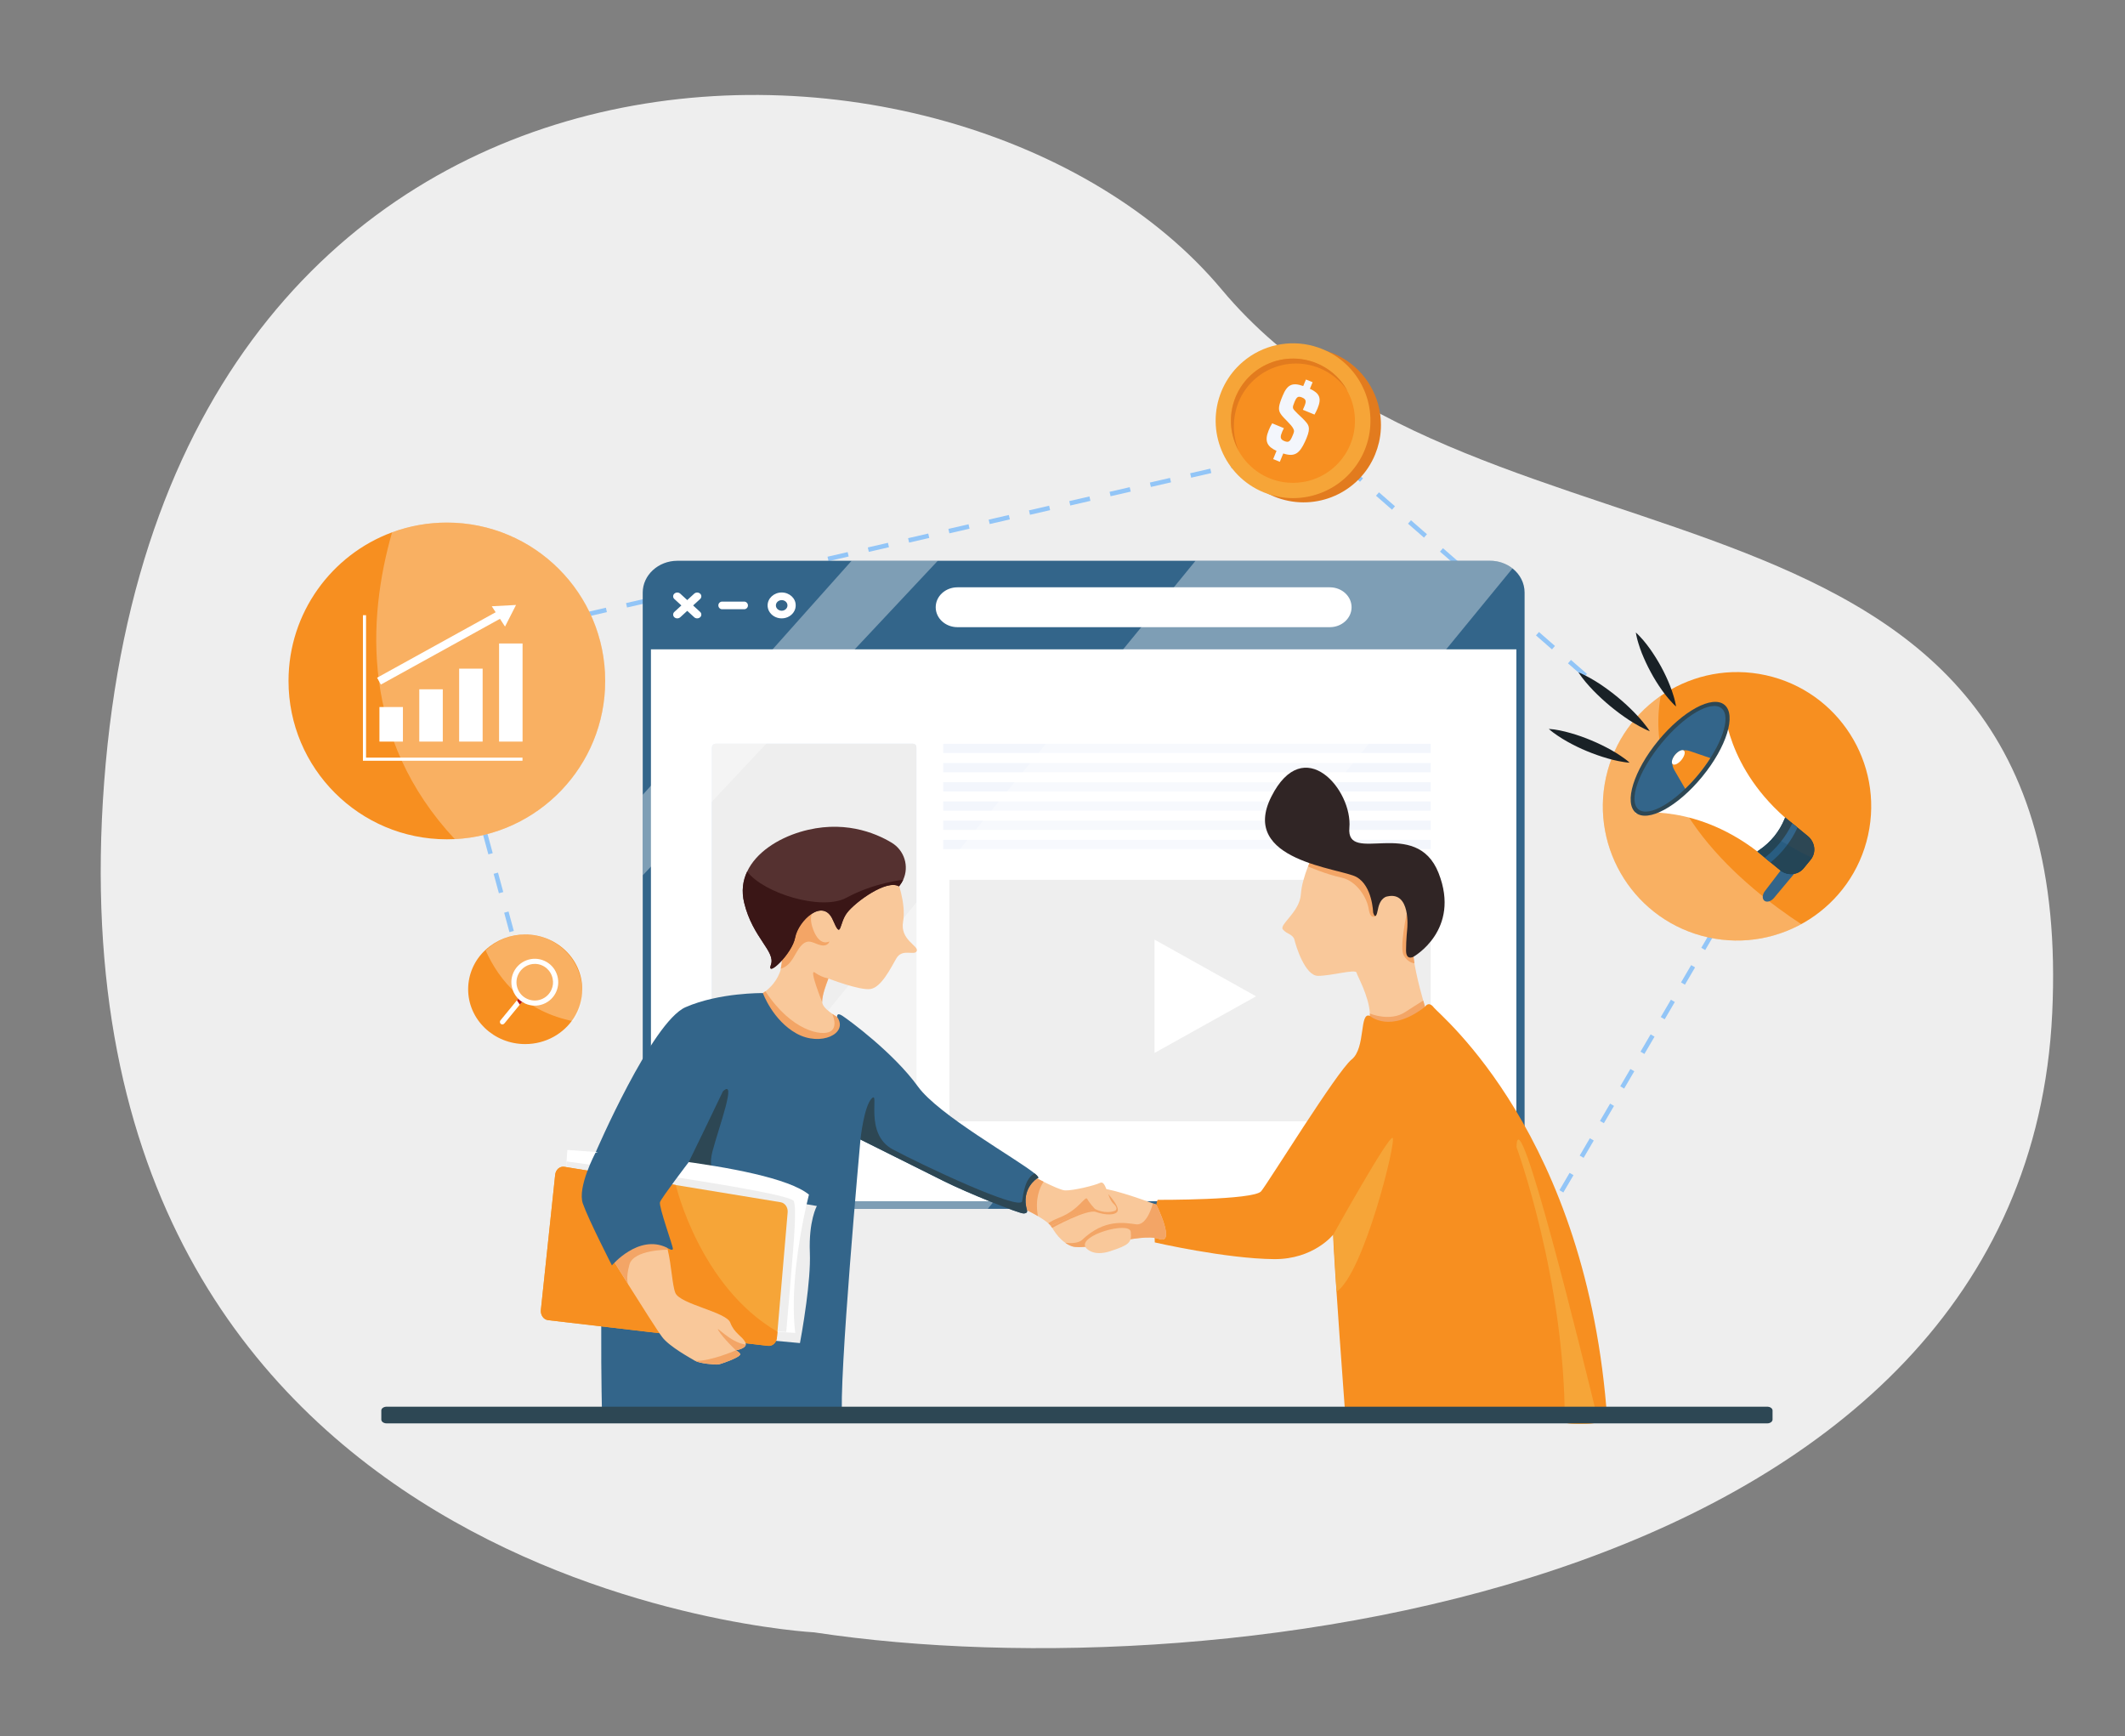 <svg xmlns="http://www.w3.org/2000/svg" xmlns:xlink="http://www.w3.org/1999/xlink" id="Layer_1" x="0px" y="0px" viewBox="0 0 3284.1 2682.7" style="enable-background:new 0 0 3284.1 2682.7;" xml:space="preserve">
<rect x="0" y="0" width="3284.1" height="2682.7" fill="#808080" stroke="none"/>
<style type="text/css">
	.st0{fill:#EEEEEE;}
	.st1{fill:none;stroke:#8FC0FA;stroke-width:7;stroke-miterlimit:10;}
	.st2{fill:none;stroke:#92C5F7;stroke-width:7;stroke-miterlimit:10;stroke-dasharray:31.13,31.13;}
	.st3{fill:none;stroke:#92C5F7;stroke-width:7;stroke-miterlimit:10;stroke-dasharray:31.95,31.95;}
	.st4{fill:none;stroke:#92C5F7;stroke-width:7;stroke-miterlimit:10;stroke-dasharray:32.82,32.82;}
	.st5{fill:none;stroke:#92C5F7;stroke-width:7;stroke-miterlimit:10;stroke-dasharray:31,31;}
	.st6{fill:#FFFFFF;}
	.st7{fill:#C7DEFE;}
	.st8{clip-path:url(#SVGID_2_);}
	.st9{fill:#F3F6FC;}
	.st10{fill:#33658A;}
	.st11{opacity:0.37;fill:#FFFFFF;enable-background:new    ;}
	.st12{fill:#F9C89A;}
	.st13{fill:#F3A566;}
	.st14{fill:#302525;}
	.st15{fill:#F78F20;}
	.st16{fill:#F6A538;}
	.st17{fill:#2D4754;}
	.st18{fill:#553130;}
	.st19{fill:#3A1616;}
	.st20{opacity:0.3;fill:#FFFFFF;}
	.st21{fill:#F95F35;}
	.st22{fill:#BA1717;}
	.st23{opacity:0.3;}
	.st24{fill:#E27B1E;}
	.st25{fill:#003E61;}
	.st26{opacity:0.2;}
	.st27{fill:#192126;}
	.st28{fill:#FFFFFF;stroke:#F78F20;stroke-width:8;stroke-miterlimit:10;}
	.st29{fill:#FFFFFF;stroke:#33658A;stroke-width:8;stroke-miterlimit:10;}
	.st30{fill:#6A889B;}
</style>
<path class="st0" d="M1258.3,2522.3c0,0-1191.9-61.8-1097.3-1314.2S1486.7-32.5,1888.2,447.5S3213.9,678.8,3171.6,1566  S1897.2,2619.1,1258.3,2522.3z"></path>
<line class="st1" x1="819.4" y1="1545" x2="815.2" y2="1529.5"></line>
<line class="st2" x1="807" y1="1499.5" x2="680.7" y2="1033.8"></line>
<polyline class="st1" points="676.7,1018.8 672.5,1003.4 688.1,999.8 "></polyline>
<line class="st3" x1="719.2" y1="992.6" x2="2011.4" y2="695.3"></line>
<polyline class="st1" points="2027,691.7 2042.6,688.1 2054.6,698.6 "></polyline>
<line class="st4" x1="2079.4" y1="720.2" x2="2709.9" y2="1270.6"></line>
<polyline class="st1" points="2722.3,1281.4 2734.3,1292 2726.2,1305.8 "></polyline>
<line class="st5" x1="2710.6" y1="1332.5" x2="2405.2" y2="1854.3"></line>
<line class="st1" x1="2397.4" y1="1867.7" x2="2389.3" y2="1881.5"></line>
<path class="st6" d="M1036.6,943.7H2313c23.2,0,41.9,18.8,41.9,41.9v838.9c0,23.2-18.8,41.9-41.9,41.9H1036.6  c-23.2,0-41.9-18.8-41.9-41.9V985.7C994.7,962.5,1013.5,943.7,1036.6,943.7z"></path>
<path class="st7" d="M1106.1,1149.3h304.5c3.1,0,5.6,2.5,5.6,5.7V1727c0,3.1-2.5,5.7-5.6,5.7h-304.5c-3.1,0-5.7-2.5-5.7-5.7v-572.1  C1100.4,1151.8,1103,1149.3,1106.1,1149.3z"></path>
<g>
	<defs>
		<path id="SVGID_1_" d="M1106.1,1149.3h304.5c3.1,0,5.6,2.5,5.6,5.7V1727c0,3.1-2.5,5.7-5.6,5.7h-304.5c-3.1,0-5.7-2.5-5.7-5.7    v-572.1C1100.4,1151.8,1103,1149.3,1106.1,1149.3z"></path>
	</defs>
	<use xlink:href="#SVGID_1_" style="overflow:visible;fill:#EEEEEE;"></use>
	<clipPath id="SVGID_2_">
		<use xlink:href="#SVGID_1_" style="overflow:visible;"></use>
	</clipPath>
	<g class="st8">
		<path class="st0" d="M1106.1,1149.3h304.5c3.1,0,5.6,2.5,5.6,5.7V1727c0,3.1-2.5,5.7-5.6,5.7h-304.5c-3.1,0-5.7-2.5-5.7-5.7    v-572.1C1100.4,1151.8,1103,1149.3,1106.1,1149.3z"></path>
	</g>
</g>
<rect x="1457.7" y="1149.3" class="st9" width="753.4" height="14.3"></rect>
<rect x="1457.7" y="1179" class="st9" width="753.4" height="14.3"></rect>
<rect x="1457.7" y="1208.7" class="st9" width="753.4" height="14.3"></rect>
<rect x="1457.7" y="1238.4" class="st9" width="753.4" height="14.3"></rect>
<rect x="1457.7" y="1268.1" class="st9" width="753.4" height="14.3"></rect>
<rect x="1457.7" y="1297.8" class="st9" width="753.4" height="14.3"></rect>
<path class="st10" d="M2337.5,878.3c-9.9-7.7-22.2-11.9-34.8-11.8H1046.9c-29.5,0-53.6,22.1-53.6,49.2v903c0,22.2,16,41,38,47.1  c5.1,1.4,10.3,2.1,15.5,2.1h1255.8c29.5,0,53.6-22.1,53.6-49.2v-903C2356.2,900.7,2349,887.3,2337.5,878.3z M2343.5,1818.6  c0,20.7-18.3,37.5-40.9,37.5H1046.9c-2.4,0-4.9-0.2-7.3-0.6c-19.1-3.1-33.6-18.5-33.6-36.9v-815.2h1337.5V1818.6z"></path>
<path class="st6" d="M2055.2,969.1h-575.5c-18.6,0-33.6-13.8-33.6-30.8l0,0c0-17,15-30.8,33.6-30.8h575.5  c18.6,0,33.6,13.8,33.6,30.8l0,0C2088.8,955.3,2073.7,969.1,2055.2,969.1z"></path>
<path class="st6" d="M1046.7,955.5c-1.7,0-3.3-0.6-4.5-1.7c-2.3-2-2.5-5.5-0.5-7.8c0.2-0.2,0.3-0.3,0.5-0.5l30.7-28.2  c2.6-2.3,6.5-2.3,9.1,0c2.3,2,2.5,5.5,0.5,7.8c-0.2,0.2-0.3,0.3-0.5,0.5l-30.7,28.2C1050,954.9,1048.4,955.5,1046.7,955.5z"></path>
<path class="st6" d="M1077.4,955.5c-1.7,0-3.3-0.6-4.5-1.7l-30.7-28.2c-2.3-2-2.5-5.5-0.5-7.8c0.2-0.2,0.3-0.3,0.5-0.5  c2.6-2.3,6.5-2.3,9.1,0l30.7,28.2c2.3,2,2.5,5.5,0.5,7.8c-0.2,0.2-0.3,0.3-0.5,0.5C1080.7,954.9,1079.1,955.5,1077.4,955.5z"></path>
<path class="st6" d="M1208.1,915.5c-12,0-21.8,9-21.8,20c0,2.8,0.7,5.7,1.9,8.2c3.4,6.9,11,11.8,19.8,11.8s16.4-4.8,19.8-11.8  c1.3-2.6,1.9-5.4,1.9-8.2C1229.9,924.5,1220.1,915.5,1208.1,915.5z M1199.1,935.5c0-4.5,4-8.2,9-8.2s8.9,3.7,8.9,8.2s-4,8.2-8.9,8.2  S1199.1,940,1199.1,935.5L1199.1,935.5z"></path>
<path class="st6" d="M1149.5,941.4h-32.9c-3.2,0.3-6.1-2.1-6.4-5.4s2.1-6.1,5.4-6.4c0.3,0,0.6,0,1,0h32.9c3.2-0.3,6.1,2.1,6.4,5.4  s-2.1,6.1-5.4,6.4C1150.2,941.4,1149.9,941.4,1149.5,941.4z"></path>
<path class="st11" d="M2337.5,878.3l-53.7,65.5l-48.9,59.7L1829,1498.8l-29.6,36.1l-1.5,1.9l-29.6,36.1l-232.1,283.3l-8.6,10.4  l-1,1.2h-479.7c-5.3,0-10.5-0.7-15.5-2.1l0.6-0.8l7.7-9.4l613.5-751.1l21.4-26.2l61.2-74.9l28-34.2l20.8-25.4l29.6-36.3l33.5-41h455  C2315.3,866.4,2327.5,870.5,2337.5,878.3z"></path>
<polygon class="st11" points="1449.4,866.4 1376.9,943.7 1320.9,1003.4 1006.1,1339 994.7,1351.1 993.4,1352.5 993.4,1228.1   994.7,1226.6 1006.1,1213.9 1194,1003.4 1247.2,943.7 1316.2,866.4 "></polygon>
<rect x="1467.2" y="1359.5" class="st0" width="743.9" height="373.2"></rect>
<polygon class="st6" points="1784.3,1451.9 1784.3,1627 1941.2,1539.5 "></polygon>
<path class="st12" d="M1416.8,1469.4c-3.2,8.2-22.2-4.8-31.6,11.6s-23.4,44.5-39.8,47.2s-65.1-16.2-65.1-16.2  c-1.9,7-12.6,30.4-8.8,39.8c2.2,5.4,9.2,11,14.8,14.8c4.2,2.9,7.7,4.8,7.7,4.8s25.6,17.1,16.8,31.6s-80.3,34.2-98.6,17.7  s-41.7-75.2-41.7-75.2l8.8-11.1c1.3-0.8,2.6-1.7,3.9-2.7c6.4-5,19-16.6,23.7-34.8c2.5-10,2.3-20.5-0.3-30.4  c-8.2-32.4,1.7-83.9,30.7-107c11.2-8.9,25.2-13.6,42.1-11.3c60.7,8.2,106.2,8.8,106.2,8.8s15.2,38.6,10.1,67  S1419.9,1461.2,1416.8,1469.4z"></path>
<path class="st13" d="M1310.5,1603c-8.8,14.5-80.3,34.2-98.6,17.7s-41.7-75.2-41.7-75.2l8.8-11.1c1.3-0.8,2.6-1.7,3.9-2.7  c40.8,62.1,87.5,69.4,100.2,62.2s3.1-27.2,3.1-27.2c4.2,2.9,7.7,4.8,7.7,4.8S1319.4,1588.5,1310.5,1603z"></path>
<path class="st12" d="M2210.6,1589.7c-2.2,14.5-98.3,17.7-93.9-12c0.5-3.9,0.7-7.7,0.4-11.6c-1.6-27.5-19.6-58.3-20.7-63.3  c-1.3-5.7-39.2,5.1-59.4,5.1s-34.2-46.2-36.4-55.4s-12-8.8-18-16.4s25.9-26.6,27.8-54.1s19.3-62,19.3-62s111.6,6.3,143.2,25.9  s7.9,69.2,9.5,111.9c1,27.9,10.6,65.5,17.1,88.2c3.4,12,6,19.9,6,19.9S2212.9,1575.2,2210.6,1589.7z"></path>
<path class="st13" d="M2210.6,1589.7c-2.2,14.5-98.3,17.7-93.9-12c0.5-3.9,0.7-7.7,0.4-11.6c0.6,0.2,31.1,13.1,54.6-2.3  c9.8-6.4,19.6-12.6,27.8-17.7c3.4,12,6,19.9,6,19.9S2212.9,1575.2,2210.6,1589.7z"></path>
<path class="st13" d="M2021.6,1338.9c0,0,27.7,12.1,51.3,17.1s39.8,31,42.4,48.7s11,10.4,11,10.4s1.4-34.3,8.4-38.7s31-4.8,36,11.7  s3.4,23.2,3.4,23.2s-11.6,53-4.7,65s16.6,12.1,16.6,12.1l-2.4-17.6c0,0,22.6-113.3-3.3-128.8s-97.1-30-120.1-27.2  c-13.8,1.7-26.5,8.1-36.1,18.1L2021.6,1338.9z"></path>
<path class="st14" d="M2122.1,1409.9c0,0-1-40.8-25.6-54.7s-181.9-24.7-131.7-124.2s125.8-10.3,120.6,48.1s103.2-18.2,137.9,70  s-38.9,129.3-38.9,129.3s-11.4,6.4-11.4-9.8s1.9-34.2,1.9-34.2s5.5-57.3-30.6-49.3c0,0-11.2,0.6-14.8,20.2  S2122.1,1409.9,2122.1,1409.9z"></path>
<path class="st15" d="M2484.1,2195.5c-4.5,1.2-9,2.1-13.6,2.7c-17.3,2.4-34.8,2.5-52.2,0.5h-338.3c0,0-19.6-261.8-19.6-290.9  c0,0-30.2,38.3-91.4,37.8c-74.6-0.6-184.3-25.8-184.3-25.8s-2.5-50,4.4-65.8c0,0,148.6,0.6,160-13.3s117.6-185.9,139.8-203.6  s11.5-74.9,28.4-67.2c0,0,30.9,27.8,85.1-14.3c0,0,5.4-9.6,13.7,1.4S2453.8,1753.5,2484.1,2195.5z"></path>
<path class="st16" d="M2060.5,1907.8c0,0,85.1-152.9,91.7-149.6s-44.7,210.3-86.6,237.7L2060.5,1907.8z"></path>
<path class="st16" d="M2470.5,2198.2c-17.3,2.4-34.8,2.5-52.2,0.5c0.6-221.6-74.6-426.2-74.6-426.2  C2345.4,1686.4,2446.5,2099,2470.5,2198.2z"></path>
<path class="st12" d="M1790.8,1914.3c-27.5-10-111.4,19.4-134.2,11.4c-3.7-1.3-7.1-3.1-10.3-5.4c-16-11.2-24.3-31.1-24.3-31.1  l-4.3-9c0,0,56.9-41.3,76.4-44.1c16.3-2.4,70.7,17.1,87.8,23.4c3.3,1.2,5.2,1.9,5.2,1.9S1818.3,1924.3,1790.8,1914.3z"></path>
<path class="st13" d="M1712.8,1845.2c0,0,16.9,18.1,14.6,25.7s-20,6.8-33.7,1.8s-67.6,24.6-67.6,24.6l-4.2-5.6l74.3-36.6  L1712.8,1845.2z"></path>
<path class="st12" d="M1723.4,1870.8c-15.6,5.9-30.9-2.6-31.3-2.8l0,0c-12.3-1.6-67.9,25.9-67.9,25.9c-1.2-1.2-2.6-2.5-4.1-3.7  c-5-4.1-10.4-7.8-16.1-11.1c-10.3-6-21.1-11.3-32.1-15.8c-29.7-25,13.3-51.8,13.3-51.8s13.2,7.3,27.5,14.5  c13.3,6.6,27.6,13.1,33.2,13.4c11.7,0.6,45.2-7.3,54.4-11.7s11.1,23.7,20.2,31.9S1723.4,1870.8,1723.4,1870.8z"></path>
<path class="st13" d="M1692.1,1868c-21.8,3.3-67.9,25.9-67.9,25.9c-1.2-1.2-2.6-2.5-4.1-3.7c3.6-2.6,8.9-5.5,17-8.7  c31-12.1,40.1-35,43.3-28.8S1692.1,1868,1692.1,1868z"></path>
<path class="st13" d="M1790.8,1914.3c-27.5-10-111.4,19.4-134.2,11.4c-3.7-1.3-7.1-3.1-10.3-5.4c6.2,0.9,19.9,1.4,26.1-4.5  c34.4-32.6,64.9-26.5,83.5-24c17.3,2.3,25.9-32.3,25.9-32.3c3.3,1.2,5.2,1.9,5.2,1.9S1818.3,1924.3,1790.8,1914.3z"></path>
<path class="st12" d="M1678,1927.7c0,0,10,14.9,38.2,5.5s33.2-12.7,31.3-29.8S1665.1,1909,1678,1927.7z"></path>
<path class="st13" d="M1604.1,1879.1c-10.3-6-21.1-11.3-32.1-15.8c-29.7-25,13.3-51.8,13.3-51.8s13.2,7.3,27.5,14.5  C1607.1,1834.6,1599.1,1852.3,1604.1,1879.1z"></path>
<path class="st10" d="M1602.9,1820.8c0,0-25.5,15.6-15.7,49.3c0,0,1.9,4.9-5.4,4.9s-86-31.3-123.9-50.3s-128.1-63.9-128.1-63.9  s-34.5,378.5-28.1,431.6H930.5c0,0-6.6-268.3,9.5-310.9s-19.8-100.1-19.8-100.1s87.1-202.3,139.3-225.1s119.5-21.8,119.5-21.8  s15.2,42.2,52.2,62.6s80.6,0,62.6-25.6c0,0-1.4-8.1,8.1-1.9s78.9,56.9,116.8,109.4c31.6,43.8,152.8,111.6,180.4,134.3  C1604.5,1817.7,1606.3,1820.4,1602.9,1820.8z"></path>
<path class="st17" d="M1117.3,1686.2c0,0-60.2,125.7-65.4,134.2s65.4,1.9,65.4,1.9s-26.6-4.3-16.1-43.6S1139.2,1665.8,1117.3,1686.2  z"></path>
<path class="st17" d="M1602.9,1820.8c0,0-25.5,15.6-15.7,49.3c0,0,1.9,4.9-5.4,4.9s-86-31.3-123.9-50.3s-128.1-63.9-128.1-63.9  s5.4-52.1,17.7-63.8s-12.7,55,32.2,79c44.9,24,197.6,96.1,200,80c1.9-12.8,4.8-35.8,19.3-42.8  C1604.5,1817.7,1606.3,1820.4,1602.9,1820.8z"></path>
<path class="st0" d="M1251.6,1935.6c0.9,21.8-2,51.6-5.5,78c-4.4,33.5-9.8,61.7-9.8,61.7l-68.4-6.3l4.6-13.2l55.9-160.4l12.4-35.6  l5.9,1l15.8,2.7C1262.4,1863.4,1249.6,1886.3,1251.6,1935.6z"></path>
<path class="st6" d="M1250.2,1845.9c0,0-1.4,5.4-3.6,14.9c-7.4,32.6-13,65.6-16.6,98.8l0,0c-3.4,32.8-4.8,68.3-1,100  c0,0-22.9-1.3-56.6-3.8c-84.6-6.1-237.6-19.2-269.4-35.4c-36.8-18.8-30.6-172.8-27.4-225.7c0.7-11.1,1.2-17.8,1.2-17.8  S1188.4,1795.3,1250.2,1845.9z"></path>
<path class="st0" d="M1215.1,2058.2c-84.6-6.1-280.2-21.6-312.1-37.9c-36.8-18.8-30.6-172.8-27.4-225.7c0,0,345,46.7,351.1,61.3  c2.6,6.1,2.2,21.8,1.5,39.4C1227.3,1919.4,1215.1,2058.2,1215.1,2058.2z"></path>
<path class="st16" d="M1217.3,1873.2l-15.8,184.6l-0.8,9.1c-0.7,7.8-6.8,13.5-13.7,12.7l-340-39.7c-6.9-0.8-11.9-7.9-11.1-15.8  l22.1-208.9c0.8-7.9,7.2-13.4,14.1-12.3l172.3,28.2l162.1,26.6C1213.3,1858.9,1217.9,1865.7,1217.3,1873.2z"></path>
<path class="st15" d="M1201.5,2057.8l-0.8,9.1c-0.7,7.8-6.8,13.5-13.7,12.7l-131.1-15.3l-78.9-9.2l-130-15.2  c-6.9-0.8-11.9-7.9-11.1-15.8l22.1-208.9c0.8-7.9,7.2-13.4,14.1-12.3l44.8,7.3l18.6,3l108.9,17.8  C1044.5,1831.2,1081.1,1987.8,1201.5,2057.8z"></path>
<path class="st12" d="M1152.6,2077.5c-0.7,6.8-15.4,9-15.4,9s0.8,0.4,2,1.1l0,0c1.6,1,3.8,2.6,4.7,4.6c1.4,3.3-15.7,10-15.7,10  s-14.2,5.7-18.5,6.2s-28.4-1.4-35.6-5.7s-39.4-21.8-50.6-36.5c-6.9-9.1-33.2-50.6-52.5-81.3l0,0c0,0,0,0,0-0.1  c-12-19.1-21.2-34-21.2-34c-3.4-30.4,49.9-63.5,68.8-47.4c6.3,5.4,10.4,15.6,13.3,27.6c5.9,24.1,7,55,11.8,66.7  c7.1,17.6,78.7,29.4,84.9,46s18.5,20.9,23.2,30.3C1152.5,2075.1,1152.7,2076.3,1152.6,2077.5z"></path>
<path class="st13" d="M1137.3,2086.5c0,0-19.6-18.6-26.8-30.4c-6.6-10.8,18.1,18.8,42.1,21.5  C1151.9,2084.2,1137.3,2086.5,1137.3,2086.5z"></path>
<path class="st13" d="M1032,1931.1c0,0-52.8-0.4-59.2,22.9c-6.1,22-2.2,29.9-1.8,30.7c-12-19.1-21.2-34-21.2-34  c-3.4-30.4,49.9-63.5,68.8-47.4C1025,1908.7,1029.1,1919.1,1032,1931.1z"></path>
<path class="st10" d="M920.2,1781.4c0,0-28.3,53.1-19.4,78.4s44.9,95.5,44.9,95.5s40.8-48.5,84.4-27.7c0,0,9.5,6.2,9.8,2.1  s-22.1-65.4-19.9-72.1s44.6-62.2,44.6-62.2S965.6,1763,920.2,1781.4z"></path>
<path class="st13" d="M1128.3,2102.1c0,0-14.2,5.7-18.5,6.2s-28.4-1.4-35.6-5.7c22.6,1.6,63.1-16.1,63.1-16.1s0.8,0.4,2,1.1l0,0  c1.6,1,3.8,2.6,4.7,4.6C1145.3,2095.5,1128.3,2102.1,1128.3,2102.1z"></path>
<path class="st13" d="M1268.9,1460.6c-10.8-2-18.9-11.5-30-0.1s-13.8,30.8-32.4,36.4c2.5-10,2.3-20.5-0.3-30.4  c-8.2-32.4,1.7-83.9,30.7-107c14.7,18.1,25.2,43.6,25.2,43.6s-15.6,6.4-5.2,33.6s24.9,17.9,24.9,17.9S1280.2,1462.7,1268.9,1460.6z"></path>
<path class="st13" d="M1280.2,1512c-7.5-1.6-14.6-4.7-20.9-9.2c-10-7.4,11.3,45.6,11.3,45.6S1269.7,1537.9,1280.2,1512z"></path>
<path class="st18" d="M1395.8,1359.5L1395.8,1359.5c-1.5,3.2-3.3,6.1-5.5,8.9c-0.6,0.8-1,1.2-1,1.2c-18.8-11.2-66.8,23.6-80,40.6  s-8.4,43.3-22.1,11.4c-15.2-35.4-53.6,1.4-58.3,27s-45.1,63.1-37.5,42.2s-28-41.2-41.3-95.8c-4.3-17.8-2.2-34,4.6-48.3  c13.8-29.4,47-50.7,82.2-61.3c65-19.4,115.2,1.1,141.1,16.7C1397.7,1313.9,1405.4,1338.7,1395.8,1359.5z"></path>
<path class="st19" d="M1395.8,1359.5c-1.5,3.2-3.3,6.1-5.5,8.9c-0.6,0.8-1,1.2-1,1.2c-18.8-11.2-66.8,23.6-80,40.6  s-8.4,43.3-22.1,11.4c-15.2-35.4-53.6,1.4-58.3,27s-45.1,63.1-37.5,42.2s-28-41.2-41.3-95.8c-4.3-17.8-2.2-34,4.6-48.3  c25.7,33.8,115.3,61.1,153.4,40.5C1351.6,1363.6,1395.8,1359.5,1395.8,1359.5z"></path>
<path class="st17" d="M597.7,2173.6H2731c4.7,0,8.4,2.6,8.4,5.9v14c0,3.3-3.8,5.9-8.4,5.9H597.7c-4.7,0-8.4-2.6-8.4-5.9v-14  C589.2,2176.3,593,2173.6,597.7,2173.6z"></path>
<path class="st15" d="M899.8,1528.6c0,15.7-4.5,31-12.9,44.2c-15.5,24.3-43.4,40.5-75.2,40.5c-48.7,0-88.2-37.9-88.2-84.7  c0-23.2,9.8-45.4,27-61c16.7-15.3,38.5-23.7,61.1-23.7C860.3,1444,899.8,1481.9,899.8,1528.6z"></path>
<path class="st20" d="M899.8,1532.2c0,16.2-4.4,32.2-12.9,46c-75-14.9-115-62.1-136.3-109.5c35.1-33.8,90.9-32.7,124.7,2.4  C891,1487.5,899.8,1509.4,899.8,1532.2L899.8,1532.2z"></path>
<path class="st21" d="M803.2,1545.3c0.5,0.4,1,0.8,1.5,1.2C804.2,1546.1,803.7,1545.7,803.2,1545.3z"></path>
<path class="st6" d="M806.9,1548l-1.4,1.7l-2.1,2.6l-11.4,13.9l-2,2.4l-8.3,10.2l-1.2,1.4l-1.1,1.3c-0.6,0.8-1.6,1.3-2.6,1.4  c-0.3,0-0.5,0-0.8,0c-0.7-0.1-1.4-0.4-2-0.8c-1.1-0.9-1.6-2.4-1.3-3.9c0.1-0.2,0.1-0.5,0.2-0.7l0,0c0.1-0.3,0.3-0.5,0.5-0.8l11.5-14  l2.4-2.9l11.4-14l2.1-2.5c0.7,0.7,1.5,1.4,2.3,2.1c0.5,0.4,1,0.8,1.5,1.2C805.4,1547,806.1,1547.6,806.9,1548z"></path>
<path class="st22" d="M812.4,1547.3c0,0.1-0.7,1.3-1.6,3c-1.4-0.7-2.7-1.4-3.9-2.2l-1.4,1.7l-2.1,2.6c-1.6-2.2-3.3-4.7-4.5-6.6  l2.1-2.5c-0.4-0.4-0.8-0.8-1.1-1.2C805,1541.8,812.4,1547.1,812.4,1547.3z"></path>
<path class="st6" d="M841.2,1484.6c-17.8-7.9-38.6-0.3-47.2,17.1c-0.2,0.4-0.4,0.8-0.6,1.3c-3,6.8-3.9,14.3-2.4,21.6  c1.3,6.5,4.3,12.6,8.8,17.5c0.4,0.4,0.7,0.8,1.1,1.2c0.7,0.7,1.5,1.4,2.3,2.1c0.5,0.4,1,0.8,1.5,1.2c0.7,0.5,1.4,1,2.2,1.5  c1.3,0.8,2.6,1.6,3.9,2.2c0.3,0.2,0.7,0.3,1.1,0.5c8.8,3.9,18.7,4.2,27.7,0.7c18.7-7.2,27.9-28.2,20.7-46.8  C856.9,1495.7,850,1488.5,841.2,1484.6z M852.3,1529.1c-6.2,14.3-22.9,20.8-37.2,14.5c-14.3-6.2-20.8-22.9-14.5-37.2l0.1-0.2  c4.7-10.5,15.2-17.1,26.6-16.8c13.2,0.4,24.3,9.9,26.8,22.9C855.3,1518,854.7,1523.8,852.3,1529.1L852.3,1529.1z"></path>
<path class="st15" d="M935.3,1052.2c0,131-103,238-232.5,244.4c-4,0.2-8.1,0.3-12.2,0.3c-135.1,0-244.7-109.6-244.7-244.7  c0-105.3,66.6-195.1,159.9-229.6c27.1-10,55.8-15.1,84.8-15.1C825.8,807.5,935.3,917,935.3,1052.2z"></path>
<g class="st23">
	<path class="st6" d="M702.8,1296.6c-144.7-155.2-135.4-338.9-96.9-474c27.1-10,55.8-15.1,84.8-15.1   c135.1,0,244.7,109.5,244.7,244.7C935.3,1183.2,832.3,1290.2,702.8,1296.6z"></path>
</g>
<rect x="771.3" y="994.3" class="st6" width="36.3" height="151.6"></rect>
<rect x="648" y="1065.1" class="st6" width="36.3" height="80.8"></rect>
<rect x="586.4" y="1092.5" class="st6" width="36.3" height="53.4"></rect>
<rect x="709.6" y="1033.2" class="st6" width="36.3" height="112.7"></rect>
<rect x="573.2" y="995.5" transform="matrix(0.875 -0.483 0.483 0.875 -399.592 452.985)" class="st6" width="211.2" height="12.1"></rect>
<polygon class="st6" points="797.5,934.8 760,936.8 780.5,968.2 "></polygon>
<polygon class="st6" points="807.5,1175.5 560.9,1175.5 560.9,950.6 565.7,950.6 565.7,1170.7 807.5,1170.7 "></polygon>
<path class="st24" d="M2133.1,640.6c2,14.3,1.3,28.8-1.9,42.8l0,0c-1.5,6.4-3.5,12.7-6,18.8c-0.7,1.8-1.5,3.6-2.3,5.3  c-27.1,57.8-94.8,84-153.8,59.7c-2.7-1.1-5.4-2.3-8-3.6c-59.1-29.6-83-101.4-53.5-160.5c26.5-53.1,88-78.7,144.4-60.1  c2.8,0.9,5.5,1.9,8.2,3C2099.6,562.2,2127.4,598.3,2133.1,640.6z"></path>
<path class="st16" d="M2109,695.6c-1.5,3.7-3.2,7.2-5,10.6c-27.3,51.4-87.7,75.7-143,57.5c-2.7-0.9-5.5-1.9-8.2-3  c-61.1-25.2-90.2-95.2-65-156.3c5.6-13.6,13.7-26.1,23.9-36.8l0,0c6.2-6.5,13.1-12.2,20.5-17.2l0.3-0.2  c33.1-21.8,74.8-25.8,111.4-10.7c2.7,1.1,5.4,2.3,8,3.6C2107.9,571.1,2132.8,637.6,2109,695.6z"></path>
<ellipse transform="matrix(0.707 -0.707 0.707 0.707 125.692 1603.453)" class="st15" cx="1998.4" cy="650" rx="95.9" ry="96"></ellipse>
<path class="st24" d="M1914.2,621.1c20.2-49,76.4-72.3,125.4-52.1c17.6,7.3,32.6,19.6,43.2,35.4c-25.2-46.6-83.4-64-130-38.8  s-64,83.4-38.8,130C1904.5,671.8,1904.6,645.1,1914.2,621.1L1914.2,621.1z"></path>
<path class="st9" d="M2024.4,600.7l4.2-10.1l-10.3-4.2l-4.2,10.1c-17-6-24.7-2.3-31.9,15.2c-6.3,15.2-7.2,21.3-3.1,27.6  c4.5,7.2,16.5,16.2,19.8,23.4c1.5,2.9,1.1,4.6-0.3,8.1c-0.2,0.5-0.4,1-0.7,1.7c-4,9.6-5.9,11.9-13.1,9c-7.4-3-6.1-7.5-3-15  c0.7-1.7,1.5-3.3,2.4-4.9l-18.1-7.5c-2.1,3.4-3.9,7-5.4,10.8c-7.1,17.3-2,25.2,12.1,31.8l-5.2,12.7l10.3,4.2l5.3-12.9  c17.1,5.6,25,0.7,33.8-18.7c0.8-1.7,1.5-3.4,2.3-5.3c6.9-16.8,2.7-20.5-3.2-27.1c-4.2-4.6-9.4-8.8-14.3-14.1  c-4.6-4.7-4.7-5.8-1.2-14.3c3.4-8.2,5.8-9.5,11.7-7c6.9,2.8,6.4,6.7,3.6,13.5c-0.7,1.9-1.5,3.7-2.4,5.5l18,7.4  c1.8-3.1,3.4-6.4,4.8-9.7C2042.7,615.3,2039.5,607.7,2024.4,600.7z"></path>
<path class="st15" d="M2887,1290.6c-24.7,111.8-135.3,182.5-247.2,157.8c0,0,0,0,0,0c-111.8-24.7-182.4-135.3-157.8-247.2  c24.7-111.8,135.3-182.5,247.2-157.8c0,0,0,0,0,0C2841,1068.1,2911.6,1178.7,2887,1290.6z"></path>
<g class="st23">
	<path class="st6" d="M2639.8,1448.4c-111.8-24.7-182.4-135.3-157.8-247.2c11.2-51.1,41.4-96.1,84.5-125.8   c-29.6,166.2,130.2,295.6,217.3,352.6C2739.8,1452,2688.6,1459.3,2639.8,1448.4z"></path>
</g>
<path class="st10" d="M2763.4,1314.2c-0.1,0.2-0.7,5.3-1.3,10.2c-0.9,6.1-3.3,11.8-7.1,16.6l-27.4,35.9c-4.5,5.9-4.5,13,0.1,15.5  l0,0c3.9,2.1,9.9,0,14-5l48.8-58.4L2763.4,1314.2z"></path>
<path class="st6" d="M2527.3,1256.7c0,0,96.3-17.1,197.4,66l42.7-52c-101.2-83-103-180.8-103-180.8L2527.3,1256.7z"></path>
<ellipse transform="matrix(0.635 -0.773 0.773 0.635 41.288 2433.985)" class="st17" cx="2595.8" cy="1173.3" rx="107.9" ry="43.9"></ellipse>
<path class="st10" d="M2660.5,1094.4c-15.9-13.1-57.6,11.2-93,54.4s-51.2,88.7-35.3,101.8s57.6-11.2,93-54.4  S2676.5,1107.5,2660.5,1094.4z"></path>
<path class="st25" d="M2794,1292.1l-35.1-28.9l-0.9,2.2c-7.9,19.4-21.4,36-38.6,47.8l-3.5,2.4l35.1,28.9c11.3,9.2,27.6,8,36.5-2.9  l10.8-13.2C2807.2,1317.7,2805.3,1301.4,2794,1292.1z"></path>
<path class="st17" d="M2715.8,1315.7l11.7,9.6l8.9,7.3l14.6,11.9c11.2,9.2,27.6,8,36.5-2.9l10.8-13.2c8.9-10.8,7-27.1-4.2-36.4  l-16-13.2l-8.1-6.6l-11.1-9.1l-0.9,2.2c-7.9,19.4-21.4,36-38.6,47.8L2715.8,1315.7z"></path>
<path class="st10" d="M2727.4,1325.3l8.9,7.3c17.8-14.5,32-32.9,41.6-53.7l-8.1-6.6C2760,1293,2745.4,1311.1,2727.4,1325.3z"></path>
<path class="st15" d="M2588.8,1166.3c-5.3,6.4-5.8,15.7-1.3,23.4l16.9,29.1c14.7-14.2,27.8-30.1,38.9-47.4l-31.9-10.9  C2603,1157.6,2594.1,1159.9,2588.8,1166.3z"></path>
<path class="st6" d="M2598.6,1174.3c-4.8,5.8-10.8,8.7-13.5,6.5s-1-8.7,3.8-14.5s10.8-8.7,13.5-6.5S2603.3,1168.5,2598.6,1174.3z"></path>
<g class="st26">
	<path class="st25" d="M2719.3,1313.3c8-5.5,15.2-12,21.4-19.4c19.1,8,39.3,23.2,59.9,31.2c-0.7,1.2-1.5,2.4-2.4,3.5l-10.8,13.2   c-8.9,10.8-25.3,12.1-36.5,2.9l-14.6-11.9l-8.9-7.3l-11.7-9.6L2719.3,1313.3z"></path>
</g>
<path class="st27" d="M2528.1,977.3c2.2,1.9,4.1,3.9,6.1,6s3.8,4.1,5.6,6.2c3.6,4.2,6.9,8.6,10.1,13c12.6,17.8,23.1,36.9,31.1,57.2  c2,5.1,3.8,10.3,5.4,15.6c0.8,2.7,1.6,5.3,2.2,8.1s1.3,5.5,1.7,8.3c-2.2-1.9-4.2-3.9-6.1-6s-3.8-4.1-5.6-6.2  c-3.6-4.2-6.9-8.6-10.1-13c-6.3-8.9-12.1-18.1-17.2-27.7c-5.2-9.5-9.8-19.4-13.9-29.5c-2-5.1-3.8-10.3-5.4-15.6  c-0.8-2.7-1.6-5.3-2.2-8S2528.5,980.2,2528.1,977.3z"></path>
<path class="st27" d="M2549.7,1129.9c-2.9-1.1-5.7-2.4-8.5-3.8s-5.4-2.8-8.1-4.2c-5.3-2.9-10.5-6.1-15.5-9.3  c-10-6.6-19.6-13.7-28.8-21.3c-9.2-7.6-18-15.7-26.3-24.2c-4.2-4.3-8.2-8.8-12.1-13.4c-1.9-2.3-3.8-4.7-5.7-7.2s-3.6-5-5.3-7.6  c2.9,1.1,5.7,2.4,8.5,3.8s5.4,2.8,8.1,4.2c5.3,2.9,10.5,6.1,15.5,9.3c10,6.6,19.6,13.7,28.8,21.3c9.2,7.6,18,15.7,26.3,24.3  c4.2,4.3,8.2,8.8,12.1,13.4c1.9,2.3,3.8,4.7,5.7,7.2S2548.1,1127.3,2549.7,1129.9z"></path>
<path class="st27" d="M2518.5,1178.5c-3-0.2-5.9-0.5-8.8-1s-5.7-0.9-8.5-1.5c-5.6-1.1-11.2-2.5-16.6-4.1c-10.9-3.1-21.6-6.9-32-11.2  c-10.5-4.3-20.6-9.3-30.5-14.8c-5-2.8-9.8-5.8-14.6-9c-2.4-1.6-4.8-3.3-7.1-5s-4.6-3.6-6.8-5.6c3,0.2,5.9,0.5,8.8,0.9  s5.7,0.9,8.5,1.5c5.6,1.2,11.2,2.5,16.6,4.1c10.9,3.1,21.6,6.9,32,11.3c10.4,4.3,20.6,9.3,30.5,14.8c5,2.8,9.8,5.8,14.6,9  c2.4,1.6,4.8,3.3,7.1,5S2516.3,1176.5,2518.5,1178.5z"></path>
</svg>
